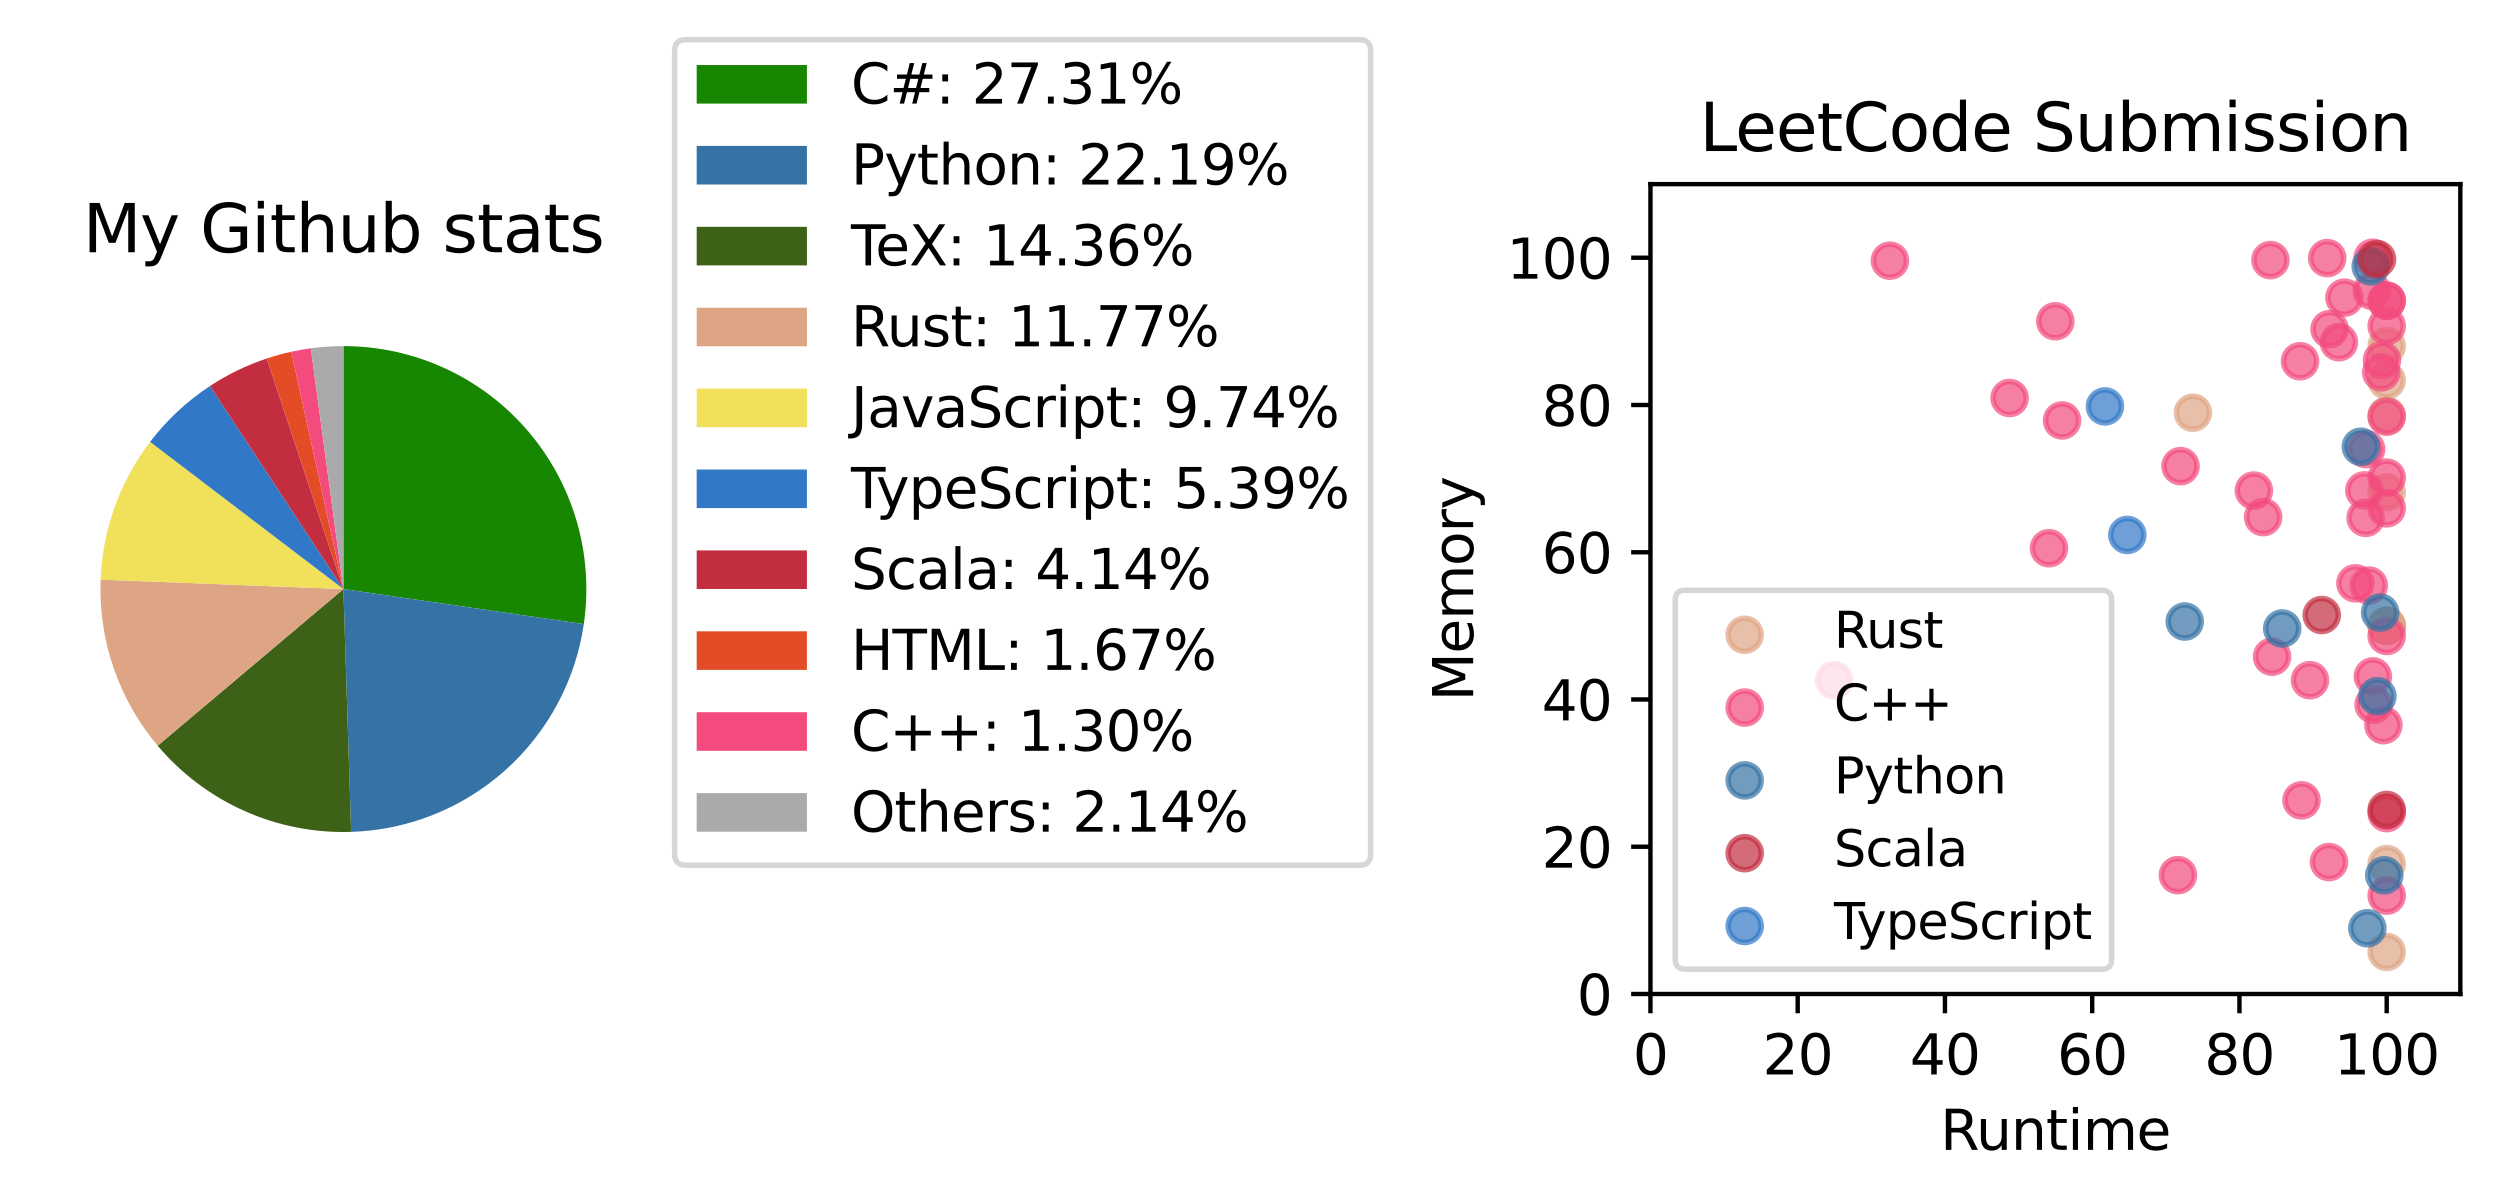 <?xml version="1.0" encoding="utf-8" standalone="no"?>
<!DOCTYPE svg PUBLIC "-//W3C//DTD SVG 1.1//EN"
  "http://www.w3.org/Graphics/SVG/1.1/DTD/svg11.dtd">
<svg xmlns:xlink="http://www.w3.org/1999/xlink" width="453.6pt" height="217.905pt" viewBox="0 0 453.6 217.905" xmlns="http://www.w3.org/2000/svg" version="1.1">
 <defs>
  <style type="text/css">*{stroke-linejoin: round; stroke-linecap: butt}</style>
 </defs>
 <g id="figure_1">
  <g id="patch_1">
   <path d="M 0 217.905 
L 453.6 217.905 
L 453.6 -0 
L 0 -0 
z
" style="fill: #ffffff"/>
  </g>
  <g id="axes_1">
   <g id="patch_2">
    <path d="M 105.925 113.242 
C 106.838 106.981 106.393 100.597 104.62 94.524 
C 102.847 88.451 99.787 82.83 95.649 78.044 
C 91.511 73.258 86.391 69.419 80.637 66.788 
C 74.883 64.157 68.63 62.795 62.304 62.795 
L 62.304 106.878 
z
" style="fill: #178600"/>
   </g>
   <g id="patch_3">
    <path d="M 63.711 150.938 
C 74.05 150.608 83.95 146.649 91.666 139.759 
C 99.382 132.868 104.431 123.478 105.925 113.242 
L 62.304 106.878 
z
" style="fill: #3572a5"/>
   </g>
   <g id="patch_4">
    <path d="M 28.604 135.296 
C 32.895 140.385 38.283 144.436 44.363 147.145 
C 50.443 149.854 57.058 151.151 63.711 150.938 
L 62.304 106.878 
z
" style="fill: #3d6117"/>
   </g>
   <g id="patch_5">
    <path d="M 18.254 105.165 
C 18.042 110.609 18.842 116.046 20.612 121.198 
C 22.382 126.351 25.091 131.131 28.604 135.296 
L 62.304 106.878 
z
" style="fill: #dea584"/>
   </g>
   <g id="patch_6">
    <path d="M 27.231 80.172 
C 24.502 83.756 22.338 87.737 20.816 91.976 
C 19.293 96.216 18.429 100.664 18.254 105.165 
L 62.304 106.878 
z
" style="fill: #f1e05a"/>
   </g>
   <g id="patch_7">
    <path d="M 38.105 70.03 
C 36.023 71.398 34.06 72.94 32.238 74.639 
C 30.415 76.338 28.74 78.189 27.231 80.172 
L 62.304 106.878 
z
" style="fill: #3178c6"/>
   </g>
   <g id="patch_8">
    <path d="M 48.402 65.044 
C 46.587 65.647 44.813 66.368 43.091 67.202 
C 41.37 68.035 39.704 68.98 38.105 70.03 
L 62.304 106.878 
z
" style="fill: #c22d40"/>
   </g>
   <g id="patch_9">
    <path d="M 52.852 63.82 
C 52.1 63.985 51.353 64.17 50.611 64.374 
C 49.869 64.578 49.132 64.801 48.402 65.044 
L 62.304 106.878 
z
" style="fill: #e34c26"/>
   </g>
   <g id="patch_10">
    <path d="M 56.393 63.193 
C 55.799 63.273 55.207 63.366 54.616 63.47 
C 54.026 63.575 53.437 63.691 52.852 63.82 
L 62.304 106.878 
z
" style="fill: #f34b7d"/>
   </g>
   <g id="patch_11">
    <path d="M 62.304 62.795 
C 61.315 62.795 60.328 62.828 59.342 62.894 
C 58.356 62.961 57.373 63.06 56.393 63.193 
L 62.304 106.878 
z
" style="fill: #aaaaaa"/>
   </g>
   <g id="text_1">
    <!-- My Github stats -->
    <g transform="translate(15.047 45.774) scale(0.12 -0.12)">
     <defs>
      <path id="DejaVuSans-4d" d="M 628 4666 
L 1569 4666 
L 2759 1491 
L 3956 4666 
L 4897 4666 
L 4897 0 
L 4281 0 
L 4281 4097 
L 3078 897 
L 2444 897 
L 1241 4097 
L 1241 0 
L 628 0 
L 628 4666 
z
" transform="scale(0.016)"/>
      <path id="DejaVuSans-79" d="M 2059 -325 
Q 1816 -950 1584 -1140 
Q 1353 -1331 966 -1331 
L 506 -1331 
L 506 -850 
L 844 -850 
Q 1081 -850 1212 -737 
Q 1344 -625 1503 -206 
L 1606 56 
L 191 3500 
L 800 3500 
L 1894 763 
L 2988 3500 
L 3597 3500 
L 2059 -325 
z
" transform="scale(0.016)"/>
      <path id="DejaVuSans-20" transform="scale(0.016)"/>
      <path id="DejaVuSans-47" d="M 3809 666 
L 3809 1919 
L 2778 1919 
L 2778 2438 
L 4434 2438 
L 4434 434 
Q 4069 175 3628 42 
Q 3188 -91 2688 -91 
Q 1594 -91 976 548 
Q 359 1188 359 2328 
Q 359 3472 976 4111 
Q 1594 4750 2688 4750 
Q 3144 4750 3555 4637 
Q 3966 4525 4313 4306 
L 4313 3634 
Q 3963 3931 3569 4081 
Q 3175 4231 2741 4231 
Q 1884 4231 1454 3753 
Q 1025 3275 1025 2328 
Q 1025 1384 1454 906 
Q 1884 428 2741 428 
Q 3075 428 3337 486 
Q 3600 544 3809 666 
z
" transform="scale(0.016)"/>
      <path id="DejaVuSans-69" d="M 603 3500 
L 1178 3500 
L 1178 0 
L 603 0 
L 603 3500 
z
M 603 4863 
L 1178 4863 
L 1178 4134 
L 603 4134 
L 603 4863 
z
" transform="scale(0.016)"/>
      <path id="DejaVuSans-74" d="M 1172 4494 
L 1172 3500 
L 2356 3500 
L 2356 3053 
L 1172 3053 
L 1172 1153 
Q 1172 725 1289 603 
Q 1406 481 1766 481 
L 2356 481 
L 2356 0 
L 1766 0 
Q 1100 0 847 248 
Q 594 497 594 1153 
L 594 3053 
L 172 3053 
L 172 3500 
L 594 3500 
L 594 4494 
L 1172 4494 
z
" transform="scale(0.016)"/>
      <path id="DejaVuSans-68" d="M 3513 2113 
L 3513 0 
L 2938 0 
L 2938 2094 
Q 2938 2591 2744 2837 
Q 2550 3084 2163 3084 
Q 1697 3084 1428 2787 
Q 1159 2491 1159 1978 
L 1159 0 
L 581 0 
L 581 4863 
L 1159 4863 
L 1159 2956 
Q 1366 3272 1645 3428 
Q 1925 3584 2291 3584 
Q 2894 3584 3203 3211 
Q 3513 2838 3513 2113 
z
" transform="scale(0.016)"/>
      <path id="DejaVuSans-75" d="M 544 1381 
L 544 3500 
L 1119 3500 
L 1119 1403 
Q 1119 906 1312 657 
Q 1506 409 1894 409 
Q 2359 409 2629 706 
Q 2900 1003 2900 1516 
L 2900 3500 
L 3475 3500 
L 3475 0 
L 2900 0 
L 2900 538 
Q 2691 219 2414 64 
Q 2138 -91 1772 -91 
Q 1169 -91 856 284 
Q 544 659 544 1381 
z
M 1991 3584 
L 1991 3584 
z
" transform="scale(0.016)"/>
      <path id="DejaVuSans-62" d="M 3116 1747 
Q 3116 2381 2855 2742 
Q 2594 3103 2138 3103 
Q 1681 3103 1420 2742 
Q 1159 2381 1159 1747 
Q 1159 1113 1420 752 
Q 1681 391 2138 391 
Q 2594 391 2855 752 
Q 3116 1113 3116 1747 
z
M 1159 2969 
Q 1341 3281 1617 3432 
Q 1894 3584 2278 3584 
Q 2916 3584 3314 3078 
Q 3713 2572 3713 1747 
Q 3713 922 3314 415 
Q 2916 -91 2278 -91 
Q 1894 -91 1617 61 
Q 1341 213 1159 525 
L 1159 0 
L 581 0 
L 581 4863 
L 1159 4863 
L 1159 2969 
z
" transform="scale(0.016)"/>
      <path id="DejaVuSans-73" d="M 2834 3397 
L 2834 2853 
Q 2591 2978 2328 3040 
Q 2066 3103 1784 3103 
Q 1356 3103 1142 2972 
Q 928 2841 928 2578 
Q 928 2378 1081 2264 
Q 1234 2150 1697 2047 
L 1894 2003 
Q 2506 1872 2764 1633 
Q 3022 1394 3022 966 
Q 3022 478 2636 193 
Q 2250 -91 1575 -91 
Q 1294 -91 989 -36 
Q 684 19 347 128 
L 347 722 
Q 666 556 975 473 
Q 1284 391 1588 391 
Q 1994 391 2212 530 
Q 2431 669 2431 922 
Q 2431 1156 2273 1281 
Q 2116 1406 1581 1522 
L 1381 1569 
Q 847 1681 609 1914 
Q 372 2147 372 2553 
Q 372 3047 722 3315 
Q 1072 3584 1716 3584 
Q 2034 3584 2315 3537 
Q 2597 3491 2834 3397 
z
" transform="scale(0.016)"/>
      <path id="DejaVuSans-61" d="M 2194 1759 
Q 1497 1759 1228 1600 
Q 959 1441 959 1056 
Q 959 750 1161 570 
Q 1363 391 1709 391 
Q 2188 391 2477 730 
Q 2766 1069 2766 1631 
L 2766 1759 
L 2194 1759 
z
M 3341 1997 
L 3341 0 
L 2766 0 
L 2766 531 
Q 2569 213 2275 61 
Q 1981 -91 1556 -91 
Q 1019 -91 701 211 
Q 384 513 384 1019 
Q 384 1609 779 1909 
Q 1175 2209 1959 2209 
L 2766 2209 
L 2766 2266 
Q 2766 2663 2505 2880 
Q 2244 3097 1772 3097 
Q 1472 3097 1187 3025 
Q 903 2953 641 2809 
L 641 3341 
Q 956 3463 1253 3523 
Q 1550 3584 1831 3584 
Q 2591 3584 2966 3190 
Q 3341 2797 3341 1997 
z
" transform="scale(0.016)"/>
     </defs>
     <use xlink:href="#DejaVuSans-4d"/>
     <use xlink:href="#DejaVuSans-79" x="86.279"/>
     <use xlink:href="#DejaVuSans-20" x="145.459"/>
     <use xlink:href="#DejaVuSans-47" x="177.246"/>
     <use xlink:href="#DejaVuSans-69" x="254.736"/>
     <use xlink:href="#DejaVuSans-74" x="282.52"/>
     <use xlink:href="#DejaVuSans-68" x="321.729"/>
     <use xlink:href="#DejaVuSans-75" x="385.107"/>
     <use xlink:href="#DejaVuSans-62" x="448.486"/>
     <use xlink:href="#DejaVuSans-20" x="511.963"/>
     <use xlink:href="#DejaVuSans-73" x="543.75"/>
     <use xlink:href="#DejaVuSans-74" x="595.85"/>
     <use xlink:href="#DejaVuSans-61" x="635.059"/>
     <use xlink:href="#DejaVuSans-74" x="696.338"/>
     <use xlink:href="#DejaVuSans-73" x="735.547"/>
    </g>
   </g>
   <g id="legend_1">
    <g id="patch_12">
     <path d="M 124.407 156.981 
L 246.692 156.981 
Q 248.692 156.981 248.692 154.981 
L 248.692 9.2 
Q 248.692 7.2 246.692 7.2 
L 124.407 7.2 
Q 122.407 7.2 122.407 9.2 
L 122.407 154.981 
Q 122.407 156.981 124.407 156.981 
z
" style="fill: #ffffff; opacity: 0.8; stroke: #cccccc; stroke-linejoin: miter"/>
    </g>
    <g id="patch_13">
     <path d="M 126.407 18.798 
L 146.407 18.798 
L 146.407 11.798 
L 126.407 11.798 
z
" style="fill: #178600"/>
    </g>
    <g id="text_2">
     <!-- C#: 27.31% -->
     <g transform="translate(154.407 18.798) scale(0.1 -0.1)">
      <defs>
       <path id="DejaVuSans-43" d="M 4122 4306 
L 4122 3641 
Q 3803 3938 3442 4084 
Q 3081 4231 2675 4231 
Q 1875 4231 1450 3742 
Q 1025 3253 1025 2328 
Q 1025 1406 1450 917 
Q 1875 428 2675 428 
Q 3081 428 3442 575 
Q 3803 722 4122 1019 
L 4122 359 
Q 3791 134 3420 21 
Q 3050 -91 2638 -91 
Q 1578 -91 968 557 
Q 359 1206 359 2328 
Q 359 3453 968 4101 
Q 1578 4750 2638 4750 
Q 3056 4750 3426 4639 
Q 3797 4528 4122 4306 
z
" transform="scale(0.016)"/>
       <path id="DejaVuSans-23" d="M 3272 2816 
L 2363 2816 
L 2100 1772 
L 3016 1772 
L 3272 2816 
z
M 2803 4594 
L 2478 3297 
L 3391 3297 
L 3719 4594 
L 4219 4594 
L 3897 3297 
L 4872 3297 
L 4872 2816 
L 3775 2816 
L 3519 1772 
L 4513 1772 
L 4513 1294 
L 3397 1294 
L 3072 0 
L 2572 0 
L 2894 1294 
L 1978 1294 
L 1656 0 
L 1153 0 
L 1478 1294 
L 494 1294 
L 494 1772 
L 1594 1772 
L 1856 2816 
L 850 2816 
L 850 3297 
L 1978 3297 
L 2297 4594 
L 2803 4594 
z
" transform="scale(0.016)"/>
       <path id="DejaVuSans-3a" d="M 750 794 
L 1409 794 
L 1409 0 
L 750 0 
L 750 794 
z
M 750 3309 
L 1409 3309 
L 1409 2516 
L 750 2516 
L 750 3309 
z
" transform="scale(0.016)"/>
       <path id="DejaVuSans-32" d="M 1228 531 
L 3431 531 
L 3431 0 
L 469 0 
L 469 531 
Q 828 903 1448 1529 
Q 2069 2156 2228 2338 
Q 2531 2678 2651 2914 
Q 2772 3150 2772 3378 
Q 2772 3750 2511 3984 
Q 2250 4219 1831 4219 
Q 1534 4219 1204 4116 
Q 875 4013 500 3803 
L 500 4441 
Q 881 4594 1212 4672 
Q 1544 4750 1819 4750 
Q 2544 4750 2975 4387 
Q 3406 4025 3406 3419 
Q 3406 3131 3298 2873 
Q 3191 2616 2906 2266 
Q 2828 2175 2409 1742 
Q 1991 1309 1228 531 
z
" transform="scale(0.016)"/>
       <path id="DejaVuSans-37" d="M 525 4666 
L 3525 4666 
L 3525 4397 
L 1831 0 
L 1172 0 
L 2766 4134 
L 525 4134 
L 525 4666 
z
" transform="scale(0.016)"/>
       <path id="DejaVuSans-2e" d="M 684 794 
L 1344 794 
L 1344 0 
L 684 0 
L 684 794 
z
" transform="scale(0.016)"/>
       <path id="DejaVuSans-33" d="M 2597 2516 
Q 3050 2419 3304 2112 
Q 3559 1806 3559 1356 
Q 3559 666 3084 287 
Q 2609 -91 1734 -91 
Q 1441 -91 1130 -33 
Q 819 25 488 141 
L 488 750 
Q 750 597 1062 519 
Q 1375 441 1716 441 
Q 2309 441 2620 675 
Q 2931 909 2931 1356 
Q 2931 1769 2642 2001 
Q 2353 2234 1838 2234 
L 1294 2234 
L 1294 2753 
L 1863 2753 
Q 2328 2753 2575 2939 
Q 2822 3125 2822 3475 
Q 2822 3834 2567 4026 
Q 2313 4219 1838 4219 
Q 1578 4219 1281 4162 
Q 984 4106 628 3988 
L 628 4550 
Q 988 4650 1302 4700 
Q 1616 4750 1894 4750 
Q 2613 4750 3031 4423 
Q 3450 4097 3450 3541 
Q 3450 3153 3228 2886 
Q 3006 2619 2597 2516 
z
" transform="scale(0.016)"/>
       <path id="DejaVuSans-31" d="M 794 531 
L 1825 531 
L 1825 4091 
L 703 3866 
L 703 4441 
L 1819 4666 
L 2450 4666 
L 2450 531 
L 3481 531 
L 3481 0 
L 794 0 
L 794 531 
z
" transform="scale(0.016)"/>
       <path id="DejaVuSans-25" d="M 4653 2053 
Q 4381 2053 4226 1822 
Q 4072 1591 4072 1178 
Q 4072 772 4226 539 
Q 4381 306 4653 306 
Q 4919 306 5073 539 
Q 5228 772 5228 1178 
Q 5228 1588 5073 1820 
Q 4919 2053 4653 2053 
z
M 4653 2450 
Q 5147 2450 5437 2106 
Q 5728 1763 5728 1178 
Q 5728 594 5436 251 
Q 5144 -91 4653 -91 
Q 4153 -91 3862 251 
Q 3572 594 3572 1178 
Q 3572 1766 3864 2108 
Q 4156 2450 4653 2450 
z
M 1428 4353 
Q 1159 4353 1004 4120 
Q 850 3888 850 3481 
Q 850 3069 1003 2837 
Q 1156 2606 1428 2606 
Q 1700 2606 1854 2837 
Q 2009 3069 2009 3481 
Q 2009 3884 1853 4118 
Q 1697 4353 1428 4353 
z
M 4250 4750 
L 4750 4750 
L 1831 -91 
L 1331 -91 
L 4250 4750 
z
M 1428 4750 
Q 1922 4750 2215 4408 
Q 2509 4066 2509 3481 
Q 2509 2891 2217 2550 
Q 1925 2209 1428 2209 
Q 931 2209 642 2551 
Q 353 2894 353 3481 
Q 353 4063 643 4406 
Q 934 4750 1428 4750 
z
" transform="scale(0.016)"/>
      </defs>
      <use xlink:href="#DejaVuSans-43"/>
      <use xlink:href="#DejaVuSans-23" x="69.824"/>
      <use xlink:href="#DejaVuSans-3a" x="153.613"/>
      <use xlink:href="#DejaVuSans-20" x="187.305"/>
      <use xlink:href="#DejaVuSans-32" x="219.092"/>
      <use xlink:href="#DejaVuSans-37" x="282.715"/>
      <use xlink:href="#DejaVuSans-2e" x="346.338"/>
      <use xlink:href="#DejaVuSans-33" x="378.125"/>
      <use xlink:href="#DejaVuSans-31" x="441.748"/>
      <use xlink:href="#DejaVuSans-25" x="505.371"/>
     </g>
    </g>
    <g id="patch_14">
     <path d="M 126.407 33.477 
L 146.407 33.477 
L 146.407 26.477 
L 126.407 26.477 
z
" style="fill: #3572a5"/>
    </g>
    <g id="text_3">
     <!-- Python: 22.19% -->
     <g transform="translate(154.407 33.477) scale(0.1 -0.1)">
      <defs>
       <path id="DejaVuSans-50" d="M 1259 4147 
L 1259 2394 
L 2053 2394 
Q 2494 2394 2734 2622 
Q 2975 2850 2975 3272 
Q 2975 3691 2734 3919 
Q 2494 4147 2053 4147 
L 1259 4147 
z
M 628 4666 
L 2053 4666 
Q 2838 4666 3239 4311 
Q 3641 3956 3641 3272 
Q 3641 2581 3239 2228 
Q 2838 1875 2053 1875 
L 1259 1875 
L 1259 0 
L 628 0 
L 628 4666 
z
" transform="scale(0.016)"/>
       <path id="DejaVuSans-6f" d="M 1959 3097 
Q 1497 3097 1228 2736 
Q 959 2375 959 1747 
Q 959 1119 1226 758 
Q 1494 397 1959 397 
Q 2419 397 2687 759 
Q 2956 1122 2956 1747 
Q 2956 2369 2687 2733 
Q 2419 3097 1959 3097 
z
M 1959 3584 
Q 2709 3584 3137 3096 
Q 3566 2609 3566 1747 
Q 3566 888 3137 398 
Q 2709 -91 1959 -91 
Q 1206 -91 779 398 
Q 353 888 353 1747 
Q 353 2609 779 3096 
Q 1206 3584 1959 3584 
z
" transform="scale(0.016)"/>
       <path id="DejaVuSans-6e" d="M 3513 2113 
L 3513 0 
L 2938 0 
L 2938 2094 
Q 2938 2591 2744 2837 
Q 2550 3084 2163 3084 
Q 1697 3084 1428 2787 
Q 1159 2491 1159 1978 
L 1159 0 
L 581 0 
L 581 3500 
L 1159 3500 
L 1159 2956 
Q 1366 3272 1645 3428 
Q 1925 3584 2291 3584 
Q 2894 3584 3203 3211 
Q 3513 2838 3513 2113 
z
" transform="scale(0.016)"/>
       <path id="DejaVuSans-39" d="M 703 97 
L 703 672 
Q 941 559 1184 500 
Q 1428 441 1663 441 
Q 2288 441 2617 861 
Q 2947 1281 2994 2138 
Q 2813 1869 2534 1725 
Q 2256 1581 1919 1581 
Q 1219 1581 811 2004 
Q 403 2428 403 3163 
Q 403 3881 828 4315 
Q 1253 4750 1959 4750 
Q 2769 4750 3195 4129 
Q 3622 3509 3622 2328 
Q 3622 1225 3098 567 
Q 2575 -91 1691 -91 
Q 1453 -91 1209 -44 
Q 966 3 703 97 
z
M 1959 2075 
Q 2384 2075 2632 2365 
Q 2881 2656 2881 3163 
Q 2881 3666 2632 3958 
Q 2384 4250 1959 4250 
Q 1534 4250 1286 3958 
Q 1038 3666 1038 3163 
Q 1038 2656 1286 2365 
Q 1534 2075 1959 2075 
z
" transform="scale(0.016)"/>
      </defs>
      <use xlink:href="#DejaVuSans-50"/>
      <use xlink:href="#DejaVuSans-79" x="60.303"/>
      <use xlink:href="#DejaVuSans-74" x="119.482"/>
      <use xlink:href="#DejaVuSans-68" x="158.691"/>
      <use xlink:href="#DejaVuSans-6f" x="222.07"/>
      <use xlink:href="#DejaVuSans-6e" x="283.252"/>
      <use xlink:href="#DejaVuSans-3a" x="346.631"/>
      <use xlink:href="#DejaVuSans-20" x="380.322"/>
      <use xlink:href="#DejaVuSans-32" x="412.109"/>
      <use xlink:href="#DejaVuSans-32" x="475.732"/>
      <use xlink:href="#DejaVuSans-2e" x="539.355"/>
      <use xlink:href="#DejaVuSans-31" x="571.143"/>
      <use xlink:href="#DejaVuSans-39" x="634.766"/>
      <use xlink:href="#DejaVuSans-25" x="698.389"/>
     </g>
    </g>
    <g id="patch_15">
     <path d="M 126.407 48.155 
L 146.407 48.155 
L 146.407 41.155 
L 126.407 41.155 
z
" style="fill: #3d6117"/>
    </g>
    <g id="text_4">
     <!-- TeX: 14.36% -->
     <g transform="translate(154.407 48.155) scale(0.1 -0.1)">
      <defs>
       <path id="DejaVuSans-54" d="M -19 4666 
L 3928 4666 
L 3928 4134 
L 2272 4134 
L 2272 0 
L 1638 0 
L 1638 4134 
L -19 4134 
L -19 4666 
z
" transform="scale(0.016)"/>
       <path id="DejaVuSans-65" d="M 3597 1894 
L 3597 1613 
L 953 1613 
Q 991 1019 1311 708 
Q 1631 397 2203 397 
Q 2534 397 2845 478 
Q 3156 559 3463 722 
L 3463 178 
Q 3153 47 2828 -22 
Q 2503 -91 2169 -91 
Q 1331 -91 842 396 
Q 353 884 353 1716 
Q 353 2575 817 3079 
Q 1281 3584 2069 3584 
Q 2775 3584 3186 3129 
Q 3597 2675 3597 1894 
z
M 3022 2063 
Q 3016 2534 2758 2815 
Q 2500 3097 2075 3097 
Q 1594 3097 1305 2825 
Q 1016 2553 972 2059 
L 3022 2063 
z
" transform="scale(0.016)"/>
       <path id="DejaVuSans-58" d="M 403 4666 
L 1081 4666 
L 2241 2931 
L 3406 4666 
L 4084 4666 
L 2584 2425 
L 4184 0 
L 3506 0 
L 2194 1984 
L 872 0 
L 191 0 
L 1856 2491 
L 403 4666 
z
" transform="scale(0.016)"/>
       <path id="DejaVuSans-34" d="M 2419 4116 
L 825 1625 
L 2419 1625 
L 2419 4116 
z
M 2253 4666 
L 3047 4666 
L 3047 1625 
L 3713 1625 
L 3713 1100 
L 3047 1100 
L 3047 0 
L 2419 0 
L 2419 1100 
L 313 1100 
L 313 1709 
L 2253 4666 
z
" transform="scale(0.016)"/>
       <path id="DejaVuSans-36" d="M 2113 2584 
Q 1688 2584 1439 2293 
Q 1191 2003 1191 1497 
Q 1191 994 1439 701 
Q 1688 409 2113 409 
Q 2538 409 2786 701 
Q 3034 994 3034 1497 
Q 3034 2003 2786 2293 
Q 2538 2584 2113 2584 
z
M 3366 4563 
L 3366 3988 
Q 3128 4100 2886 4159 
Q 2644 4219 2406 4219 
Q 1781 4219 1451 3797 
Q 1122 3375 1075 2522 
Q 1259 2794 1537 2939 
Q 1816 3084 2150 3084 
Q 2853 3084 3261 2657 
Q 3669 2231 3669 1497 
Q 3669 778 3244 343 
Q 2819 -91 2113 -91 
Q 1303 -91 875 529 
Q 447 1150 447 2328 
Q 447 3434 972 4092 
Q 1497 4750 2381 4750 
Q 2619 4750 2861 4703 
Q 3103 4656 3366 4563 
z
" transform="scale(0.016)"/>
      </defs>
      <use xlink:href="#DejaVuSans-54"/>
      <use xlink:href="#DejaVuSans-65" x="44.084"/>
      <use xlink:href="#DejaVuSans-58" x="105.607"/>
      <use xlink:href="#DejaVuSans-3a" x="174.113"/>
      <use xlink:href="#DejaVuSans-20" x="207.805"/>
      <use xlink:href="#DejaVuSans-31" x="239.592"/>
      <use xlink:href="#DejaVuSans-34" x="303.215"/>
      <use xlink:href="#DejaVuSans-2e" x="366.838"/>
      <use xlink:href="#DejaVuSans-33" x="398.625"/>
      <use xlink:href="#DejaVuSans-36" x="462.248"/>
      <use xlink:href="#DejaVuSans-25" x="525.871"/>
     </g>
    </g>
    <g id="patch_16">
     <path d="M 126.407 62.833 
L 146.407 62.833 
L 146.407 55.833 
L 126.407 55.833 
z
" style="fill: #dea584"/>
    </g>
    <g id="text_5">
     <!-- Rust: 11.77% -->
     <g transform="translate(154.407 62.833) scale(0.1 -0.1)">
      <defs>
       <path id="DejaVuSans-52" d="M 2841 2188 
Q 3044 2119 3236 1894 
Q 3428 1669 3622 1275 
L 4263 0 
L 3584 0 
L 2988 1197 
Q 2756 1666 2539 1819 
Q 2322 1972 1947 1972 
L 1259 1972 
L 1259 0 
L 628 0 
L 628 4666 
L 2053 4666 
Q 2853 4666 3247 4331 
Q 3641 3997 3641 3322 
Q 3641 2881 3436 2590 
Q 3231 2300 2841 2188 
z
M 1259 4147 
L 1259 2491 
L 2053 2491 
Q 2509 2491 2742 2702 
Q 2975 2913 2975 3322 
Q 2975 3731 2742 3939 
Q 2509 4147 2053 4147 
L 1259 4147 
z
" transform="scale(0.016)"/>
      </defs>
      <use xlink:href="#DejaVuSans-52"/>
      <use xlink:href="#DejaVuSans-75" x="64.982"/>
      <use xlink:href="#DejaVuSans-73" x="128.361"/>
      <use xlink:href="#DejaVuSans-74" x="180.461"/>
      <use xlink:href="#DejaVuSans-3a" x="219.67"/>
      <use xlink:href="#DejaVuSans-20" x="253.361"/>
      <use xlink:href="#DejaVuSans-31" x="285.148"/>
      <use xlink:href="#DejaVuSans-31" x="348.771"/>
      <use xlink:href="#DejaVuSans-2e" x="412.395"/>
      <use xlink:href="#DejaVuSans-37" x="444.182"/>
      <use xlink:href="#DejaVuSans-37" x="507.805"/>
      <use xlink:href="#DejaVuSans-25" x="571.428"/>
     </g>
    </g>
    <g id="patch_17">
     <path d="M 126.407 77.511 
L 146.407 77.511 
L 146.407 70.511 
L 126.407 70.511 
z
" style="fill: #f1e05a"/>
    </g>
    <g id="text_6">
     <!-- JavaScript: 9.74% -->
     <g transform="translate(154.407 77.511) scale(0.1 -0.1)">
      <defs>
       <path id="DejaVuSans-4a" d="M 628 4666 
L 1259 4666 
L 1259 325 
Q 1259 -519 939 -900 
Q 619 -1281 -91 -1281 
L -331 -1281 
L -331 -750 
L -134 -750 
Q 284 -750 456 -515 
Q 628 -281 628 325 
L 628 4666 
z
" transform="scale(0.016)"/>
       <path id="DejaVuSans-76" d="M 191 3500 
L 800 3500 
L 1894 563 
L 2988 3500 
L 3597 3500 
L 2284 0 
L 1503 0 
L 191 3500 
z
" transform="scale(0.016)"/>
       <path id="DejaVuSans-53" d="M 3425 4513 
L 3425 3897 
Q 3066 4069 2747 4153 
Q 2428 4238 2131 4238 
Q 1616 4238 1336 4038 
Q 1056 3838 1056 3469 
Q 1056 3159 1242 3001 
Q 1428 2844 1947 2747 
L 2328 2669 
Q 3034 2534 3370 2195 
Q 3706 1856 3706 1288 
Q 3706 609 3251 259 
Q 2797 -91 1919 -91 
Q 1588 -91 1214 -16 
Q 841 59 441 206 
L 441 856 
Q 825 641 1194 531 
Q 1563 422 1919 422 
Q 2459 422 2753 634 
Q 3047 847 3047 1241 
Q 3047 1584 2836 1778 
Q 2625 1972 2144 2069 
L 1759 2144 
Q 1053 2284 737 2584 
Q 422 2884 422 3419 
Q 422 4038 858 4394 
Q 1294 4750 2059 4750 
Q 2388 4750 2728 4690 
Q 3069 4631 3425 4513 
z
" transform="scale(0.016)"/>
       <path id="DejaVuSans-63" d="M 3122 3366 
L 3122 2828 
Q 2878 2963 2633 3030 
Q 2388 3097 2138 3097 
Q 1578 3097 1268 2742 
Q 959 2388 959 1747 
Q 959 1106 1268 751 
Q 1578 397 2138 397 
Q 2388 397 2633 464 
Q 2878 531 3122 666 
L 3122 134 
Q 2881 22 2623 -34 
Q 2366 -91 2075 -91 
Q 1284 -91 818 406 
Q 353 903 353 1747 
Q 353 2603 823 3093 
Q 1294 3584 2113 3584 
Q 2378 3584 2631 3529 
Q 2884 3475 3122 3366 
z
" transform="scale(0.016)"/>
       <path id="DejaVuSans-72" d="M 2631 2963 
Q 2534 3019 2420 3045 
Q 2306 3072 2169 3072 
Q 1681 3072 1420 2755 
Q 1159 2438 1159 1844 
L 1159 0 
L 581 0 
L 581 3500 
L 1159 3500 
L 1159 2956 
Q 1341 3275 1631 3429 
Q 1922 3584 2338 3584 
Q 2397 3584 2469 3576 
Q 2541 3569 2628 3553 
L 2631 2963 
z
" transform="scale(0.016)"/>
       <path id="DejaVuSans-70" d="M 1159 525 
L 1159 -1331 
L 581 -1331 
L 581 3500 
L 1159 3500 
L 1159 2969 
Q 1341 3281 1617 3432 
Q 1894 3584 2278 3584 
Q 2916 3584 3314 3078 
Q 3713 2572 3713 1747 
Q 3713 922 3314 415 
Q 2916 -91 2278 -91 
Q 1894 -91 1617 61 
Q 1341 213 1159 525 
z
M 3116 1747 
Q 3116 2381 2855 2742 
Q 2594 3103 2138 3103 
Q 1681 3103 1420 2742 
Q 1159 2381 1159 1747 
Q 1159 1113 1420 752 
Q 1681 391 2138 391 
Q 2594 391 2855 752 
Q 3116 1113 3116 1747 
z
" transform="scale(0.016)"/>
      </defs>
      <use xlink:href="#DejaVuSans-4a"/>
      <use xlink:href="#DejaVuSans-61" x="29.492"/>
      <use xlink:href="#DejaVuSans-76" x="90.771"/>
      <use xlink:href="#DejaVuSans-61" x="149.951"/>
      <use xlink:href="#DejaVuSans-53" x="211.23"/>
      <use xlink:href="#DejaVuSans-63" x="274.707"/>
      <use xlink:href="#DejaVuSans-72" x="329.688"/>
      <use xlink:href="#DejaVuSans-69" x="370.801"/>
      <use xlink:href="#DejaVuSans-70" x="398.584"/>
      <use xlink:href="#DejaVuSans-74" x="462.061"/>
      <use xlink:href="#DejaVuSans-3a" x="501.27"/>
      <use xlink:href="#DejaVuSans-20" x="534.961"/>
      <use xlink:href="#DejaVuSans-39" x="566.748"/>
      <use xlink:href="#DejaVuSans-2e" x="630.371"/>
      <use xlink:href="#DejaVuSans-37" x="662.158"/>
      <use xlink:href="#DejaVuSans-34" x="725.781"/>
      <use xlink:href="#DejaVuSans-25" x="789.404"/>
     </g>
    </g>
    <g id="patch_18">
     <path d="M 126.407 92.189 
L 146.407 92.189 
L 146.407 85.189 
L 126.407 85.189 
z
" style="fill: #3178c6"/>
    </g>
    <g id="text_7">
     <!-- TypeScript: 5.39% -->
     <g transform="translate(154.407 92.189) scale(0.1 -0.1)">
      <defs>
       <path id="DejaVuSans-35" d="M 691 4666 
L 3169 4666 
L 3169 4134 
L 1269 4134 
L 1269 2991 
Q 1406 3038 1543 3061 
Q 1681 3084 1819 3084 
Q 2600 3084 3056 2656 
Q 3513 2228 3513 1497 
Q 3513 744 3044 326 
Q 2575 -91 1722 -91 
Q 1428 -91 1123 -41 
Q 819 9 494 109 
L 494 744 
Q 775 591 1075 516 
Q 1375 441 1709 441 
Q 2250 441 2565 725 
Q 2881 1009 2881 1497 
Q 2881 1984 2565 2268 
Q 2250 2553 1709 2553 
Q 1456 2553 1204 2497 
Q 953 2441 691 2322 
L 691 4666 
z
" transform="scale(0.016)"/>
      </defs>
      <use xlink:href="#DejaVuSans-54"/>
      <use xlink:href="#DejaVuSans-79" x="45.459"/>
      <use xlink:href="#DejaVuSans-70" x="104.639"/>
      <use xlink:href="#DejaVuSans-65" x="168.115"/>
      <use xlink:href="#DejaVuSans-53" x="229.639"/>
      <use xlink:href="#DejaVuSans-63" x="293.115"/>
      <use xlink:href="#DejaVuSans-72" x="348.096"/>
      <use xlink:href="#DejaVuSans-69" x="389.209"/>
      <use xlink:href="#DejaVuSans-70" x="416.992"/>
      <use xlink:href="#DejaVuSans-74" x="480.469"/>
      <use xlink:href="#DejaVuSans-3a" x="519.678"/>
      <use xlink:href="#DejaVuSans-20" x="553.369"/>
      <use xlink:href="#DejaVuSans-35" x="585.156"/>
      <use xlink:href="#DejaVuSans-2e" x="648.779"/>
      <use xlink:href="#DejaVuSans-33" x="680.566"/>
      <use xlink:href="#DejaVuSans-39" x="744.189"/>
      <use xlink:href="#DejaVuSans-25" x="807.812"/>
     </g>
    </g>
    <g id="patch_19">
     <path d="M 126.407 106.867 
L 146.407 106.867 
L 146.407 99.867 
L 126.407 99.867 
z
" style="fill: #c22d40"/>
    </g>
    <g id="text_8">
     <!-- Scala: 4.14% -->
     <g transform="translate(154.407 106.867) scale(0.1 -0.1)">
      <defs>
       <path id="DejaVuSans-6c" d="M 603 4863 
L 1178 4863 
L 1178 0 
L 603 0 
L 603 4863 
z
" transform="scale(0.016)"/>
      </defs>
      <use xlink:href="#DejaVuSans-53"/>
      <use xlink:href="#DejaVuSans-63" x="63.477"/>
      <use xlink:href="#DejaVuSans-61" x="118.457"/>
      <use xlink:href="#DejaVuSans-6c" x="179.736"/>
      <use xlink:href="#DejaVuSans-61" x="207.52"/>
      <use xlink:href="#DejaVuSans-3a" x="268.799"/>
      <use xlink:href="#DejaVuSans-20" x="302.49"/>
      <use xlink:href="#DejaVuSans-34" x="334.277"/>
      <use xlink:href="#DejaVuSans-2e" x="397.9"/>
      <use xlink:href="#DejaVuSans-31" x="429.688"/>
      <use xlink:href="#DejaVuSans-34" x="493.311"/>
      <use xlink:href="#DejaVuSans-25" x="556.934"/>
     </g>
    </g>
    <g id="patch_20">
     <path d="M 126.407 121.545 
L 146.407 121.545 
L 146.407 114.545 
L 126.407 114.545 
z
" style="fill: #e34c26"/>
    </g>
    <g id="text_9">
     <!-- HTML: 1.67% -->
     <g transform="translate(154.407 121.545) scale(0.1 -0.1)">
      <defs>
       <path id="DejaVuSans-48" d="M 628 4666 
L 1259 4666 
L 1259 2753 
L 3553 2753 
L 3553 4666 
L 4184 4666 
L 4184 0 
L 3553 0 
L 3553 2222 
L 1259 2222 
L 1259 0 
L 628 0 
L 628 4666 
z
" transform="scale(0.016)"/>
       <path id="DejaVuSans-4c" d="M 628 4666 
L 1259 4666 
L 1259 531 
L 3531 531 
L 3531 0 
L 628 0 
L 628 4666 
z
" transform="scale(0.016)"/>
      </defs>
      <use xlink:href="#DejaVuSans-48"/>
      <use xlink:href="#DejaVuSans-54" x="75.195"/>
      <use xlink:href="#DejaVuSans-4d" x="136.279"/>
      <use xlink:href="#DejaVuSans-4c" x="222.559"/>
      <use xlink:href="#DejaVuSans-3a" x="278.271"/>
      <use xlink:href="#DejaVuSans-20" x="311.963"/>
      <use xlink:href="#DejaVuSans-31" x="343.75"/>
      <use xlink:href="#DejaVuSans-2e" x="407.373"/>
      <use xlink:href="#DejaVuSans-36" x="439.16"/>
      <use xlink:href="#DejaVuSans-37" x="502.783"/>
      <use xlink:href="#DejaVuSans-25" x="566.406"/>
     </g>
    </g>
    <g id="patch_21">
     <path d="M 126.407 136.223 
L 146.407 136.223 
L 146.407 129.223 
L 126.407 129.223 
z
" style="fill: #f34b7d"/>
    </g>
    <g id="text_10">
     <!-- C++: 1.30% -->
     <g transform="translate(154.407 136.223) scale(0.1 -0.1)">
      <defs>
       <path id="DejaVuSans-2b" d="M 2944 4013 
L 2944 2272 
L 4684 2272 
L 4684 1741 
L 2944 1741 
L 2944 0 
L 2419 0 
L 2419 1741 
L 678 1741 
L 678 2272 
L 2419 2272 
L 2419 4013 
L 2944 4013 
z
" transform="scale(0.016)"/>
       <path id="DejaVuSans-30" d="M 2034 4250 
Q 1547 4250 1301 3770 
Q 1056 3291 1056 2328 
Q 1056 1369 1301 889 
Q 1547 409 2034 409 
Q 2525 409 2770 889 
Q 3016 1369 3016 2328 
Q 3016 3291 2770 3770 
Q 2525 4250 2034 4250 
z
M 2034 4750 
Q 2819 4750 3233 4129 
Q 3647 3509 3647 2328 
Q 3647 1150 3233 529 
Q 2819 -91 2034 -91 
Q 1250 -91 836 529 
Q 422 1150 422 2328 
Q 422 3509 836 4129 
Q 1250 4750 2034 4750 
z
" transform="scale(0.016)"/>
      </defs>
      <use xlink:href="#DejaVuSans-43"/>
      <use xlink:href="#DejaVuSans-2b" x="69.824"/>
      <use xlink:href="#DejaVuSans-2b" x="153.613"/>
      <use xlink:href="#DejaVuSans-3a" x="237.402"/>
      <use xlink:href="#DejaVuSans-20" x="271.094"/>
      <use xlink:href="#DejaVuSans-31" x="302.881"/>
      <use xlink:href="#DejaVuSans-2e" x="366.504"/>
      <use xlink:href="#DejaVuSans-33" x="398.291"/>
      <use xlink:href="#DejaVuSans-30" x="461.914"/>
      <use xlink:href="#DejaVuSans-25" x="525.537"/>
     </g>
    </g>
    <g id="patch_22">
     <path d="M 126.407 150.902 
L 146.407 150.902 
L 146.407 143.902 
L 126.407 143.902 
z
" style="fill: #aaaaaa"/>
    </g>
    <g id="text_11">
     <!-- Others: 2.14% -->
     <g transform="translate(154.407 150.902) scale(0.1 -0.1)">
      <defs>
       <path id="DejaVuSans-4f" d="M 2522 4238 
Q 1834 4238 1429 3725 
Q 1025 3213 1025 2328 
Q 1025 1447 1429 934 
Q 1834 422 2522 422 
Q 3209 422 3611 934 
Q 4013 1447 4013 2328 
Q 4013 3213 3611 3725 
Q 3209 4238 2522 4238 
z
M 2522 4750 
Q 3503 4750 4090 4092 
Q 4678 3434 4678 2328 
Q 4678 1225 4090 567 
Q 3503 -91 2522 -91 
Q 1538 -91 948 565 
Q 359 1222 359 2328 
Q 359 3434 948 4092 
Q 1538 4750 2522 4750 
z
" transform="scale(0.016)"/>
      </defs>
      <use xlink:href="#DejaVuSans-4f"/>
      <use xlink:href="#DejaVuSans-74" x="78.711"/>
      <use xlink:href="#DejaVuSans-68" x="117.92"/>
      <use xlink:href="#DejaVuSans-65" x="181.299"/>
      <use xlink:href="#DejaVuSans-72" x="242.822"/>
      <use xlink:href="#DejaVuSans-73" x="283.936"/>
      <use xlink:href="#DejaVuSans-3a" x="336.035"/>
      <use xlink:href="#DejaVuSans-20" x="369.727"/>
      <use xlink:href="#DejaVuSans-32" x="401.514"/>
      <use xlink:href="#DejaVuSans-2e" x="465.137"/>
      <use xlink:href="#DejaVuSans-31" x="496.924"/>
      <use xlink:href="#DejaVuSans-34" x="560.547"/>
      <use xlink:href="#DejaVuSans-25" x="624.17"/>
     </g>
    </g>
   </g>
  </g>
  <g id="axes_2">
   <g id="patch_23">
    <path d="M 299.457 180.349 
L 446.4 180.349 
L 446.4 33.406 
L 299.457 33.406 
z
" style="fill: #ffffff"/>
   </g>
   <g id="PathCollection_1">
    <defs>
     <path id="m18aa330d31" d="M 0 3 
C 0.796 3 1.559 2.684 2.121 2.121 
C 2.684 1.559 3 0.796 3 0 
C 3 -0.796 2.684 -1.559 2.121 -2.121 
C 1.559 -2.684 0.796 -3 0 -3 
C -0.796 -3 -1.559 -2.684 -2.121 -2.121 
C -2.684 -1.559 -3 -0.796 -3 0 
C -3 0.796 -2.684 1.559 -2.121 2.121 
C -1.559 2.684 -0.796 3 0 3 
z
" style="stroke: #dea584; stroke-opacity: 0.7"/>
    </defs>
    <g clip-path="url(#p13529c6d4e)">
     <use xlink:href="#m18aa330d31" x="433.042" y="89.311" style="fill: #dea584; fill-opacity: 0.7; stroke: #dea584; stroke-opacity: 0.7"/>
     <use xlink:href="#m18aa330d31" x="433.042" y="172.721" style="fill: #dea584; fill-opacity: 0.7; stroke: #dea584; stroke-opacity: 0.7"/>
     <use xlink:href="#m18aa330d31" x="433.042" y="156.771" style="fill: #dea584; fill-opacity: 0.7; stroke: #dea584; stroke-opacity: 0.7"/>
     <use xlink:href="#m18aa330d31" x="433.042" y="75.392" style="fill: #dea584; fill-opacity: 0.7; stroke: #dea584; stroke-opacity: 0.7"/>
     <use xlink:href="#m18aa330d31" x="397.882" y="74.884" style="fill: #dea584; fill-opacity: 0.7; stroke: #dea584; stroke-opacity: 0.7"/>
     <use xlink:href="#m18aa330d31" x="433.042" y="113.557" style="fill: #dea584; fill-opacity: 0.7; stroke: #dea584; stroke-opacity: 0.7"/>
     <use xlink:href="#m18aa330d31" x="433.042" y="113.557" style="fill: #dea584; fill-opacity: 0.7; stroke: #dea584; stroke-opacity: 0.7"/>
     <use xlink:href="#m18aa330d31" x="433.042" y="113.557" style="fill: #dea584; fill-opacity: 0.7; stroke: #dea584; stroke-opacity: 0.7"/>
     <use xlink:href="#m18aa330d31" x="433.042" y="69.033" style="fill: #dea584; fill-opacity: 0.7; stroke: #dea584; stroke-opacity: 0.7"/>
     <use xlink:href="#m18aa330d31" x="433.042" y="62.795" style="fill: #dea584; fill-opacity: 0.7; stroke: #dea584; stroke-opacity: 0.7"/>
    </g>
   </g>
   <g id="PathCollection_2">
    <defs>
     <path id="m6a0557f604" d="M 0 3 
C 0.796 3 1.559 2.684 2.121 2.121 
C 2.684 1.559 3 0.796 3 0 
C 3 -0.796 2.684 -1.559 2.121 -2.121 
C 1.559 -2.684 0.796 -3 0 -3 
C -0.796 -3 -1.559 -2.684 -2.121 -2.121 
C -2.684 -1.559 -3 -0.796 -3 0 
C -3 0.796 -2.684 1.559 -2.121 2.121 
C -1.559 2.684 -0.796 3 0 3 
z
" style="stroke: #f34b7d; stroke-opacity: 0.7"/>
    </defs>
    <g clip-path="url(#p13529c6d4e)">
     <use xlink:href="#m6a0557f604" x="430.664" y="127.85" style="fill: #f34b7d; fill-opacity: 0.7; stroke: #f34b7d; stroke-opacity: 0.7"/>
     <use xlink:href="#m6a0557f604" x="419.122" y="123.415" style="fill: #f34b7d; fill-opacity: 0.7; stroke: #f34b7d; stroke-opacity: 0.7"/>
     <use xlink:href="#m6a0557f604" x="332.773" y="123.415" style="fill: #f34b7d; fill-opacity: 0.7; stroke: #f34b7d; stroke-opacity: 0.7"/>
     <use xlink:href="#m6a0557f604" x="433.042" y="92.223" style="fill: #f34b7d; fill-opacity: 0.7; stroke: #f34b7d; stroke-opacity: 0.7"/>
     <use xlink:href="#m6a0557f604" x="433.042" y="86.666" style="fill: #f34b7d; fill-opacity: 0.7; stroke: #f34b7d; stroke-opacity: 0.7"/>
     <use xlink:href="#m6a0557f604" x="433.042" y="115.387" style="fill: #f34b7d; fill-opacity: 0.7; stroke: #f34b7d; stroke-opacity: 0.7"/>
     <use xlink:href="#m6a0557f604" x="427.364" y="105.836" style="fill: #f34b7d; fill-opacity: 0.7; stroke: #f34b7d; stroke-opacity: 0.7"/>
     <use xlink:href="#m6a0557f604" x="432.44" y="131.577" style="fill: #f34b7d; fill-opacity: 0.7; stroke: #f34b7d; stroke-opacity: 0.7"/>
     <use xlink:href="#m6a0557f604" x="433.042" y="162.502" style="fill: #f34b7d; fill-opacity: 0.7; stroke: #f34b7d; stroke-opacity: 0.7"/>
     <use xlink:href="#m6a0557f604" x="364.62" y="72.213" style="fill: #f34b7d; fill-opacity: 0.7; stroke: #f34b7d; stroke-opacity: 0.7"/>
     <use xlink:href="#m6a0557f604" x="433.042" y="59.148" style="fill: #f34b7d; fill-opacity: 0.7; stroke: #f34b7d; stroke-opacity: 0.7"/>
     <use xlink:href="#m6a0557f604" x="428.981" y="88.977" style="fill: #f34b7d; fill-opacity: 0.7; stroke: #f34b7d; stroke-opacity: 0.7"/>
     <use xlink:href="#m6a0557f604" x="417.586" y="145.216" style="fill: #f34b7d; fill-opacity: 0.7; stroke: #f34b7d; stroke-opacity: 0.7"/>
     <use xlink:href="#m6a0557f604" x="433.042" y="147.527" style="fill: #f34b7d; fill-opacity: 0.7; stroke: #f34b7d; stroke-opacity: 0.7"/>
     <use xlink:href="#m6a0557f604" x="424.372" y="62.087" style="fill: #f34b7d; fill-opacity: 0.7; stroke: #f34b7d; stroke-opacity: 0.7"/>
     <use xlink:href="#m6a0557f604" x="425.374" y="54.005" style="fill: #f34b7d; fill-opacity: 0.7; stroke: #f34b7d; stroke-opacity: 0.7"/>
     <use xlink:href="#m6a0557f604" x="411.949" y="47.192" style="fill: #f34b7d; fill-opacity: 0.7; stroke: #f34b7d; stroke-opacity: 0.7"/>
     <use xlink:href="#m6a0557f604" x="371.766" y="99.464" style="fill: #f34b7d; fill-opacity: 0.7; stroke: #f34b7d; stroke-opacity: 0.7"/>
     <use xlink:href="#m6a0557f604" x="433.042" y="75.606" style="fill: #f34b7d; fill-opacity: 0.7; stroke: #f34b7d; stroke-opacity: 0.7"/>
     <use xlink:href="#m6a0557f604" x="433.042" y="54.566" style="fill: #f34b7d; fill-opacity: 0.7; stroke: #f34b7d; stroke-opacity: 0.7"/>
     <use xlink:href="#m6a0557f604" x="433.042" y="54.566" style="fill: #f34b7d; fill-opacity: 0.7; stroke: #f34b7d; stroke-opacity: 0.7"/>
     <use xlink:href="#m6a0557f604" x="429.795" y="106.236" style="fill: #f34b7d; fill-opacity: 0.7; stroke: #f34b7d; stroke-opacity: 0.7"/>
     <use xlink:href="#m6a0557f604" x="412.242" y="119.154" style="fill: #f34b7d; fill-opacity: 0.7; stroke: #f34b7d; stroke-opacity: 0.7"/>
     <use xlink:href="#m6a0557f604" x="410.626" y="93.826" style="fill: #f34b7d; fill-opacity: 0.7; stroke: #f34b7d; stroke-opacity: 0.7"/>
     <use xlink:href="#m6a0557f604" x="408.943" y="89.004" style="fill: #f34b7d; fill-opacity: 0.7; stroke: #f34b7d; stroke-opacity: 0.7"/>
     <use xlink:href="#m6a0557f604" x="429.301" y="81.497" style="fill: #f34b7d; fill-opacity: 0.7; stroke: #f34b7d; stroke-opacity: 0.7"/>
     <use xlink:href="#m6a0557f604" x="342.912" y="47.299" style="fill: #f34b7d; fill-opacity: 0.7; stroke: #f34b7d; stroke-opacity: 0.7"/>
     <use xlink:href="#m6a0557f604" x="432.053" y="67.55" style="fill: #f34b7d; fill-opacity: 0.7; stroke: #f34b7d; stroke-opacity: 0.7"/>
     <use xlink:href="#m6a0557f604" x="422.248" y="46.831" style="fill: #f34b7d; fill-opacity: 0.7; stroke: #f34b7d; stroke-opacity: 0.7"/>
     <use xlink:href="#m6a0557f604" x="429.221" y="93.96" style="fill: #f34b7d; fill-opacity: 0.7; stroke: #f34b7d; stroke-opacity: 0.7"/>
     <use xlink:href="#m6a0557f604" x="374.144" y="76.287" style="fill: #f34b7d; fill-opacity: 0.7; stroke: #f34b7d; stroke-opacity: 0.7"/>
     <use xlink:href="#m6a0557f604" x="422.569" y="156.411" style="fill: #f34b7d; fill-opacity: 0.7; stroke: #f34b7d; stroke-opacity: 0.7"/>
     <use xlink:href="#m6a0557f604" x="422.675" y="59.722" style="fill: #f34b7d; fill-opacity: 0.7; stroke: #f34b7d; stroke-opacity: 0.7"/>
     <use xlink:href="#m6a0557f604" x="430.503" y="46.765" style="fill: #f34b7d; fill-opacity: 0.7; stroke: #f34b7d; stroke-opacity: 0.7"/>
     <use xlink:href="#m6a0557f604" x="430.53" y="122.734" style="fill: #f34b7d; fill-opacity: 0.7; stroke: #f34b7d; stroke-opacity: 0.7"/>
     <use xlink:href="#m6a0557f604" x="372.915" y="58.293" style="fill: #f34b7d; fill-opacity: 0.7; stroke: #f34b7d; stroke-opacity: 0.7"/>
     <use xlink:href="#m6a0557f604" x="430.343" y="52.749" style="fill: #f34b7d; fill-opacity: 0.7; stroke: #f34b7d; stroke-opacity: 0.7"/>
     <use xlink:href="#m6a0557f604" x="395.638" y="84.582" style="fill: #f34b7d; fill-opacity: 0.7; stroke: #f34b7d; stroke-opacity: 0.7"/>
     <use xlink:href="#m6a0557f604" x="395.157" y="158.789" style="fill: #f34b7d; fill-opacity: 0.7; stroke: #f34b7d; stroke-opacity: 0.7"/>
     <use xlink:href="#m6a0557f604" x="417.319" y="65.547" style="fill: #f34b7d; fill-opacity: 0.7; stroke: #f34b7d; stroke-opacity: 0.7"/>
     <use xlink:href="#m6a0557f604" x="432.187" y="65.333" style="fill: #f34b7d; fill-opacity: 0.7; stroke: #f34b7d; stroke-opacity: 0.7"/>
    </g>
   </g>
   <g id="PathCollection_3">
    <defs>
     <path id="mfaec4bf771" d="M 0 3 
C 0.796 3 1.559 2.684 2.121 2.121 
C 2.684 1.559 3 0.796 3 0 
C 3 -0.796 2.684 -1.559 2.121 -2.121 
C 1.559 -2.684 0.796 -3 0 -3 
C -0.796 -3 -1.559 -2.684 -2.121 -2.121 
C -2.684 -1.559 -3 -0.796 -3 0 
C -3 0.796 -2.684 1.559 -2.121 2.121 
C -1.559 2.684 -0.796 3 0 3 
z
" style="stroke: #3572a5; stroke-opacity: 0.7"/>
    </defs>
    <g clip-path="url(#p13529c6d4e)">
     <use xlink:href="#mfaec4bf771" x="430.143" y="48.328" style="fill: #3572a5; fill-opacity: 0.7; stroke: #3572a5; stroke-opacity: 0.7"/>
     <use xlink:href="#mfaec4bf771" x="431.853" y="111.152" style="fill: #3572a5; fill-opacity: 0.7; stroke: #3572a5; stroke-opacity: 0.7"/>
     <use xlink:href="#mfaec4bf771" x="414.086" y="114.038" style="fill: #3572a5; fill-opacity: 0.7; stroke: #3572a5; stroke-opacity: 0.7"/>
     <use xlink:href="#mfaec4bf771" x="428.353" y="81.056" style="fill: #3572a5; fill-opacity: 0.7; stroke: #3572a5; stroke-opacity: 0.7"/>
     <use xlink:href="#mfaec4bf771" x="429.528" y="168.42" style="fill: #3572a5; fill-opacity: 0.7; stroke: #3572a5; stroke-opacity: 0.7"/>
     <use xlink:href="#mfaec4bf771" x="396.399" y="112.769" style="fill: #3572a5; fill-opacity: 0.7; stroke: #3572a5; stroke-opacity: 0.7"/>
     <use xlink:href="#mfaec4bf771" x="432.601" y="158.815" style="fill: #3572a5; fill-opacity: 0.7; stroke: #3572a5; stroke-opacity: 0.7"/>
     <use xlink:href="#mfaec4bf771" x="431.358" y="126.314" style="fill: #3572a5; fill-opacity: 0.7; stroke: #3572a5; stroke-opacity: 0.7"/>
    </g>
   </g>
   <g id="PathCollection_4">
    <defs>
     <path id="m0837dcf69d" d="M 0 3 
C 0.796 3 1.559 2.684 2.121 2.121 
C 2.684 1.559 3 0.796 3 0 
C 3 -0.796 2.684 -1.559 2.121 -2.121 
C 1.559 -2.684 0.796 -3 0 -3 
C -0.796 -3 -1.559 -2.684 -2.121 -2.121 
C -2.684 -1.559 -3 -0.796 -3 0 
C -3 0.796 -2.684 1.559 -2.121 2.121 
C -1.559 2.684 -0.796 3 0 3 
z
" style="stroke: #c22d40; stroke-opacity: 0.7"/>
    </defs>
    <g clip-path="url(#p13529c6d4e)">
     <use xlink:href="#m0837dcf69d" x="431.292" y="47.019" style="fill: #c22d40; fill-opacity: 0.7; stroke: #c22d40; stroke-opacity: 0.7"/>
     <use xlink:href="#m0837dcf69d" x="421.259" y="111.593" style="fill: #c22d40; fill-opacity: 0.7; stroke: #c22d40; stroke-opacity: 0.7"/>
     <use xlink:href="#m0837dcf69d" x="433.042" y="146.953" style="fill: #c22d40; fill-opacity: 0.7; stroke: #c22d40; stroke-opacity: 0.7"/>
    </g>
   </g>
   <g id="PathCollection_5">
    <defs>
     <path id="m7ee7a9c23e" d="M 0 3 
C 0.796 3 1.559 2.684 2.121 2.121 
C 2.684 1.559 3 0.796 3 0 
C 3 -0.796 2.684 -1.559 2.121 -2.121 
C 1.559 -2.684 0.796 -3 0 -3 
C -0.796 -3 -1.559 -2.684 -2.121 -2.121 
C -2.684 -1.559 -3 -0.796 -3 0 
C -3 0.796 -2.684 1.559 -2.121 2.121 
C -1.559 2.684 -0.796 3 0 3 
z
" style="stroke: #3178c6; stroke-opacity: 0.7"/>
    </defs>
    <g clip-path="url(#p13529c6d4e)">
     <use xlink:href="#m7ee7a9c23e" x="385.98" y="97.059" style="fill: #3178c6; fill-opacity: 0.7; stroke: #3178c6; stroke-opacity: 0.7"/>
     <use xlink:href="#m7ee7a9c23e" x="381.919" y="73.735" style="fill: #3178c6; fill-opacity: 0.7; stroke: #3178c6; stroke-opacity: 0.7"/>
    </g>
   </g>
   <g id="matplotlib.axis_1">
    <g id="xtick_1">
     <g id="line2d_1">
      <defs>
       <path id="m47e2739d9f" d="M 0 0 
L 0 3.5 
" style="stroke: #000000; stroke-width: 0.8"/>
      </defs>
      <g>
       <use xlink:href="#m47e2739d9f" x="299.457" y="180.349" style="stroke: #000000; stroke-width: 0.8"/>
      </g>
     </g>
     <g id="text_12">
      <!-- 0 -->
      <g transform="translate(296.276 194.948) scale(0.1 -0.1)">
       <use xlink:href="#DejaVuSans-30"/>
      </g>
     </g>
    </g>
    <g id="xtick_2">
     <g id="line2d_2">
      <g>
       <use xlink:href="#m47e2739d9f" x="326.174" y="180.349" style="stroke: #000000; stroke-width: 0.8"/>
      </g>
     </g>
     <g id="text_13">
      <!-- 20 -->
      <g transform="translate(319.812 194.948) scale(0.1 -0.1)">
       <use xlink:href="#DejaVuSans-32"/>
       <use xlink:href="#DejaVuSans-30" x="63.623"/>
      </g>
     </g>
    </g>
    <g id="xtick_3">
     <g id="line2d_3">
      <g>
       <use xlink:href="#m47e2739d9f" x="352.891" y="180.349" style="stroke: #000000; stroke-width: 0.8"/>
      </g>
     </g>
     <g id="text_14">
      <!-- 40 -->
      <g transform="translate(346.528 194.948) scale(0.1 -0.1)">
       <use xlink:href="#DejaVuSans-34"/>
       <use xlink:href="#DejaVuSans-30" x="63.623"/>
      </g>
     </g>
    </g>
    <g id="xtick_4">
     <g id="line2d_4">
      <g>
       <use xlink:href="#m47e2739d9f" x="379.608" y="180.349" style="stroke: #000000; stroke-width: 0.8"/>
      </g>
     </g>
     <g id="text_15">
      <!-- 60 -->
      <g transform="translate(373.245 194.948) scale(0.1 -0.1)">
       <use xlink:href="#DejaVuSans-36"/>
       <use xlink:href="#DejaVuSans-30" x="63.623"/>
      </g>
     </g>
    </g>
    <g id="xtick_5">
     <g id="line2d_5">
      <g>
       <use xlink:href="#m47e2739d9f" x="406.325" y="180.349" style="stroke: #000000; stroke-width: 0.8"/>
      </g>
     </g>
     <g id="text_16">
      <!-- 80 -->
      <g transform="translate(399.962 194.948) scale(0.1 -0.1)">
       <defs>
        <path id="DejaVuSans-38" d="M 2034 2216 
Q 1584 2216 1326 1975 
Q 1069 1734 1069 1313 
Q 1069 891 1326 650 
Q 1584 409 2034 409 
Q 2484 409 2743 651 
Q 3003 894 3003 1313 
Q 3003 1734 2745 1975 
Q 2488 2216 2034 2216 
z
M 1403 2484 
Q 997 2584 770 2862 
Q 544 3141 544 3541 
Q 544 4100 942 4425 
Q 1341 4750 2034 4750 
Q 2731 4750 3128 4425 
Q 3525 4100 3525 3541 
Q 3525 3141 3298 2862 
Q 3072 2584 2669 2484 
Q 3125 2378 3379 2068 
Q 3634 1759 3634 1313 
Q 3634 634 3220 271 
Q 2806 -91 2034 -91 
Q 1263 -91 848 271 
Q 434 634 434 1313 
Q 434 1759 690 2068 
Q 947 2378 1403 2484 
z
M 1172 3481 
Q 1172 3119 1398 2916 
Q 1625 2713 2034 2713 
Q 2441 2713 2670 2916 
Q 2900 3119 2900 3481 
Q 2900 3844 2670 4047 
Q 2441 4250 2034 4250 
Q 1625 4250 1398 4047 
Q 1172 3844 1172 3481 
z
" transform="scale(0.016)"/>
       </defs>
       <use xlink:href="#DejaVuSans-38"/>
       <use xlink:href="#DejaVuSans-30" x="63.623"/>
      </g>
     </g>
    </g>
    <g id="xtick_6">
     <g id="line2d_6">
      <g>
       <use xlink:href="#m47e2739d9f" x="433.042" y="180.349" style="stroke: #000000; stroke-width: 0.8"/>
      </g>
     </g>
     <g id="text_17">
      <!-- 100 -->
      <g transform="translate(423.498 194.948) scale(0.1 -0.1)">
       <use xlink:href="#DejaVuSans-31"/>
       <use xlink:href="#DejaVuSans-30" x="63.623"/>
       <use xlink:href="#DejaVuSans-30" x="127.246"/>
      </g>
     </g>
    </g>
    <g id="text_18">
     <!-- Runtime -->
     <g transform="translate(352.046 208.626) scale(0.1 -0.1)">
      <defs>
       <path id="DejaVuSans-6d" d="M 3328 2828 
Q 3544 3216 3844 3400 
Q 4144 3584 4550 3584 
Q 5097 3584 5394 3201 
Q 5691 2819 5691 2113 
L 5691 0 
L 5113 0 
L 5113 2094 
Q 5113 2597 4934 2840 
Q 4756 3084 4391 3084 
Q 3944 3084 3684 2787 
Q 3425 2491 3425 1978 
L 3425 0 
L 2847 0 
L 2847 2094 
Q 2847 2600 2669 2842 
Q 2491 3084 2119 3084 
Q 1678 3084 1418 2786 
Q 1159 2488 1159 1978 
L 1159 0 
L 581 0 
L 581 3500 
L 1159 3500 
L 1159 2956 
Q 1356 3278 1631 3431 
Q 1906 3584 2284 3584 
Q 2666 3584 2933 3390 
Q 3200 3197 3328 2828 
z
" transform="scale(0.016)"/>
      </defs>
      <use xlink:href="#DejaVuSans-52"/>
      <use xlink:href="#DejaVuSans-75" x="64.982"/>
      <use xlink:href="#DejaVuSans-6e" x="128.361"/>
      <use xlink:href="#DejaVuSans-74" x="191.74"/>
      <use xlink:href="#DejaVuSans-69" x="230.949"/>
      <use xlink:href="#DejaVuSans-6d" x="258.732"/>
      <use xlink:href="#DejaVuSans-65" x="356.145"/>
     </g>
    </g>
   </g>
   <g id="matplotlib.axis_2">
    <g id="ytick_1">
     <g id="line2d_7">
      <defs>
       <path id="mfa25e785e0" d="M 0 0 
L -3.5 0 
" style="stroke: #000000; stroke-width: 0.8"/>
      </defs>
      <g>
       <use xlink:href="#mfa25e785e0" x="299.457" y="180.349" style="stroke: #000000; stroke-width: 0.8"/>
      </g>
     </g>
     <g id="text_19">
      <!-- 0 -->
      <g transform="translate(286.095 184.148) scale(0.1 -0.1)">
       <use xlink:href="#DejaVuSans-30"/>
      </g>
     </g>
    </g>
    <g id="ytick_2">
     <g id="line2d_8">
      <g>
       <use xlink:href="#mfa25e785e0" x="299.457" y="153.632" style="stroke: #000000; stroke-width: 0.8"/>
      </g>
     </g>
     <g id="text_20">
      <!-- 20 -->
      <g transform="translate(279.732 157.431) scale(0.1 -0.1)">
       <use xlink:href="#DejaVuSans-32"/>
       <use xlink:href="#DejaVuSans-30" x="63.623"/>
      </g>
     </g>
    </g>
    <g id="ytick_3">
     <g id="line2d_9">
      <g>
       <use xlink:href="#mfa25e785e0" x="299.457" y="126.915" style="stroke: #000000; stroke-width: 0.8"/>
      </g>
     </g>
     <g id="text_21">
      <!-- 40 -->
      <g transform="translate(279.732 130.715) scale(0.1 -0.1)">
       <use xlink:href="#DejaVuSans-34"/>
       <use xlink:href="#DejaVuSans-30" x="63.623"/>
      </g>
     </g>
    </g>
    <g id="ytick_4">
     <g id="line2d_10">
      <g>
       <use xlink:href="#mfa25e785e0" x="299.457" y="100.198" style="stroke: #000000; stroke-width: 0.8"/>
      </g>
     </g>
     <g id="text_22">
      <!-- 60 -->
      <g transform="translate(279.732 103.998) scale(0.1 -0.1)">
       <use xlink:href="#DejaVuSans-36"/>
       <use xlink:href="#DejaVuSans-30" x="63.623"/>
      </g>
     </g>
    </g>
    <g id="ytick_5">
     <g id="line2d_11">
      <g>
       <use xlink:href="#mfa25e785e0" x="299.457" y="73.482" style="stroke: #000000; stroke-width: 0.8"/>
      </g>
     </g>
     <g id="text_23">
      <!-- 80 -->
      <g transform="translate(279.732 77.281) scale(0.1 -0.1)">
       <use xlink:href="#DejaVuSans-38"/>
       <use xlink:href="#DejaVuSans-30" x="63.623"/>
      </g>
     </g>
    </g>
    <g id="ytick_6">
     <g id="line2d_12">
      <g>
       <use xlink:href="#mfa25e785e0" x="299.457" y="46.765" style="stroke: #000000; stroke-width: 0.8"/>
      </g>
     </g>
     <g id="text_24">
      <!-- 100 -->
      <g transform="translate(273.37 50.564) scale(0.1 -0.1)">
       <use xlink:href="#DejaVuSans-31"/>
       <use xlink:href="#DejaVuSans-30" x="63.623"/>
       <use xlink:href="#DejaVuSans-30" x="127.246"/>
      </g>
     </g>
    </g>
    <g id="text_25">
     <!-- Memory -->
     <g transform="translate(267.29 127.213) rotate(-90) scale(0.1 -0.1)">
      <use xlink:href="#DejaVuSans-4d"/>
      <use xlink:href="#DejaVuSans-65" x="86.279"/>
      <use xlink:href="#DejaVuSans-6d" x="147.803"/>
      <use xlink:href="#DejaVuSans-6f" x="245.215"/>
      <use xlink:href="#DejaVuSans-72" x="306.396"/>
      <use xlink:href="#DejaVuSans-79" x="347.51"/>
     </g>
    </g>
   </g>
   <g id="patch_24">
    <path d="M 299.457 180.349 
L 299.457 33.406 
" style="fill: none; stroke: #000000; stroke-width: 0.8; stroke-linejoin: miter; stroke-linecap: square"/>
   </g>
   <g id="patch_25">
    <path d="M 446.4 180.349 
L 446.4 33.406 
" style="fill: none; stroke: #000000; stroke-width: 0.8; stroke-linejoin: miter; stroke-linecap: square"/>
   </g>
   <g id="patch_26">
    <path d="M 299.457 180.349 
L 446.4 180.349 
" style="fill: none; stroke: #000000; stroke-width: 0.8; stroke-linejoin: miter; stroke-linecap: square"/>
   </g>
   <g id="patch_27">
    <path d="M 299.457 33.406 
L 446.4 33.406 
" style="fill: none; stroke: #000000; stroke-width: 0.8; stroke-linejoin: miter; stroke-linecap: square"/>
   </g>
   <g id="text_26">
    <!-- LeetCode Submission -->
    <g transform="translate(308.362 27.406) scale(0.12 -0.12)">
     <defs>
      <path id="DejaVuSans-64" d="M 2906 2969 
L 2906 4863 
L 3481 4863 
L 3481 0 
L 2906 0 
L 2906 525 
Q 2725 213 2448 61 
Q 2172 -91 1784 -91 
Q 1150 -91 751 415 
Q 353 922 353 1747 
Q 353 2572 751 3078 
Q 1150 3584 1784 3584 
Q 2172 3584 2448 3432 
Q 2725 3281 2906 2969 
z
M 947 1747 
Q 947 1113 1208 752 
Q 1469 391 1925 391 
Q 2381 391 2643 752 
Q 2906 1113 2906 1747 
Q 2906 2381 2643 2742 
Q 2381 3103 1925 3103 
Q 1469 3103 1208 2742 
Q 947 2381 947 1747 
z
" transform="scale(0.016)"/>
     </defs>
     <use xlink:href="#DejaVuSans-4c"/>
     <use xlink:href="#DejaVuSans-65" x="53.963"/>
     <use xlink:href="#DejaVuSans-65" x="115.486"/>
     <use xlink:href="#DejaVuSans-74" x="177.01"/>
     <use xlink:href="#DejaVuSans-43" x="216.219"/>
     <use xlink:href="#DejaVuSans-6f" x="286.043"/>
     <use xlink:href="#DejaVuSans-64" x="347.225"/>
     <use xlink:href="#DejaVuSans-65" x="410.701"/>
     <use xlink:href="#DejaVuSans-20" x="472.225"/>
     <use xlink:href="#DejaVuSans-53" x="504.012"/>
     <use xlink:href="#DejaVuSans-75" x="567.488"/>
     <use xlink:href="#DejaVuSans-62" x="630.867"/>
     <use xlink:href="#DejaVuSans-6d" x="694.344"/>
     <use xlink:href="#DejaVuSans-69" x="791.756"/>
     <use xlink:href="#DejaVuSans-73" x="819.539"/>
     <use xlink:href="#DejaVuSans-73" x="871.639"/>
     <use xlink:href="#DejaVuSans-69" x="923.738"/>
     <use xlink:href="#DejaVuSans-6f" x="951.521"/>
     <use xlink:href="#DejaVuSans-6e" x="1012.703"/>
    </g>
   </g>
   <g id="legend_2">
    <g id="patch_28">
     <path d="M 305.757 175.849 
L 381.33 175.849 
Q 383.13 175.849 383.13 174.049 
L 383.13 108.898 
Q 383.13 107.098 381.33 107.098 
L 305.757 107.098 
Q 303.957 107.098 303.957 108.898 
L 303.957 174.049 
Q 303.957 175.849 305.757 175.849 
z
" style="fill: #ffffff; opacity: 0.8; stroke: #cccccc; stroke-linejoin: miter"/>
    </g>
    <g id="PathCollection_6">
     <g>
      <use xlink:href="#m18aa330d31" x="316.557" y="115.174" style="fill: #dea584; fill-opacity: 0.7; stroke: #dea584; stroke-opacity: 0.7"/>
     </g>
    </g>
    <g id="text_27">
     <!-- Rust -->
     <g transform="translate(332.757 117.536) scale(0.09 -0.09)">
      <use xlink:href="#DejaVuSans-52"/>
      <use xlink:href="#DejaVuSans-75" x="64.982"/>
      <use xlink:href="#DejaVuSans-73" x="128.361"/>
      <use xlink:href="#DejaVuSans-74" x="180.461"/>
     </g>
    </g>
    <g id="PathCollection_7">
     <g>
      <use xlink:href="#m6a0557f604" x="316.557" y="128.384" style="fill: #f34b7d; fill-opacity: 0.7; stroke: #f34b7d; stroke-opacity: 0.7"/>
     </g>
    </g>
    <g id="text_28">
     <!-- C++ -->
     <g transform="translate(332.757 130.746) scale(0.09 -0.09)">
      <use xlink:href="#DejaVuSans-43"/>
      <use xlink:href="#DejaVuSans-2b" x="69.824"/>
      <use xlink:href="#DejaVuSans-2b" x="153.613"/>
     </g>
    </g>
    <g id="PathCollection_8">
     <g>
      <use xlink:href="#mfaec4bf771" x="316.557" y="141.594" style="fill: #3572a5; fill-opacity: 0.7; stroke: #3572a5; stroke-opacity: 0.7"/>
     </g>
    </g>
    <g id="text_29">
     <!-- Python -->
     <g transform="translate(332.757 143.957) scale(0.09 -0.09)">
      <use xlink:href="#DejaVuSans-50"/>
      <use xlink:href="#DejaVuSans-79" x="60.303"/>
      <use xlink:href="#DejaVuSans-74" x="119.482"/>
      <use xlink:href="#DejaVuSans-68" x="158.691"/>
      <use xlink:href="#DejaVuSans-6f" x="222.07"/>
      <use xlink:href="#DejaVuSans-6e" x="283.252"/>
     </g>
    </g>
    <g id="PathCollection_9">
     <g>
      <use xlink:href="#m0837dcf69d" x="316.557" y="154.805" style="fill: #c22d40; fill-opacity: 0.7; stroke: #c22d40; stroke-opacity: 0.7"/>
     </g>
    </g>
    <g id="text_30">
     <!-- Scala -->
     <g transform="translate(332.757 157.167) scale(0.09 -0.09)">
      <use xlink:href="#DejaVuSans-53"/>
      <use xlink:href="#DejaVuSans-63" x="63.477"/>
      <use xlink:href="#DejaVuSans-61" x="118.457"/>
      <use xlink:href="#DejaVuSans-6c" x="179.736"/>
      <use xlink:href="#DejaVuSans-61" x="207.52"/>
     </g>
    </g>
    <g id="PathCollection_10">
     <g>
      <use xlink:href="#m7ee7a9c23e" x="316.557" y="168.015" style="fill: #3178c6; fill-opacity: 0.7; stroke: #3178c6; stroke-opacity: 0.7"/>
     </g>
    </g>
    <g id="text_31">
     <!-- TypeScript -->
     <g transform="translate(332.757 170.377) scale(0.09 -0.09)">
      <use xlink:href="#DejaVuSans-54"/>
      <use xlink:href="#DejaVuSans-79" x="45.459"/>
      <use xlink:href="#DejaVuSans-70" x="104.639"/>
      <use xlink:href="#DejaVuSans-65" x="168.115"/>
      <use xlink:href="#DejaVuSans-53" x="229.639"/>
      <use xlink:href="#DejaVuSans-63" x="293.115"/>
      <use xlink:href="#DejaVuSans-72" x="348.096"/>
      <use xlink:href="#DejaVuSans-69" x="389.209"/>
      <use xlink:href="#DejaVuSans-70" x="416.992"/>
      <use xlink:href="#DejaVuSans-74" x="480.469"/>
     </g>
    </g>
   </g>
  </g>
 </g>
 <defs>
  <clipPath id="p13529c6d4e">
   <rect x="299.457" y="33.406" width="146.943" height="146.943"/>
  </clipPath>
 </defs>
</svg>
